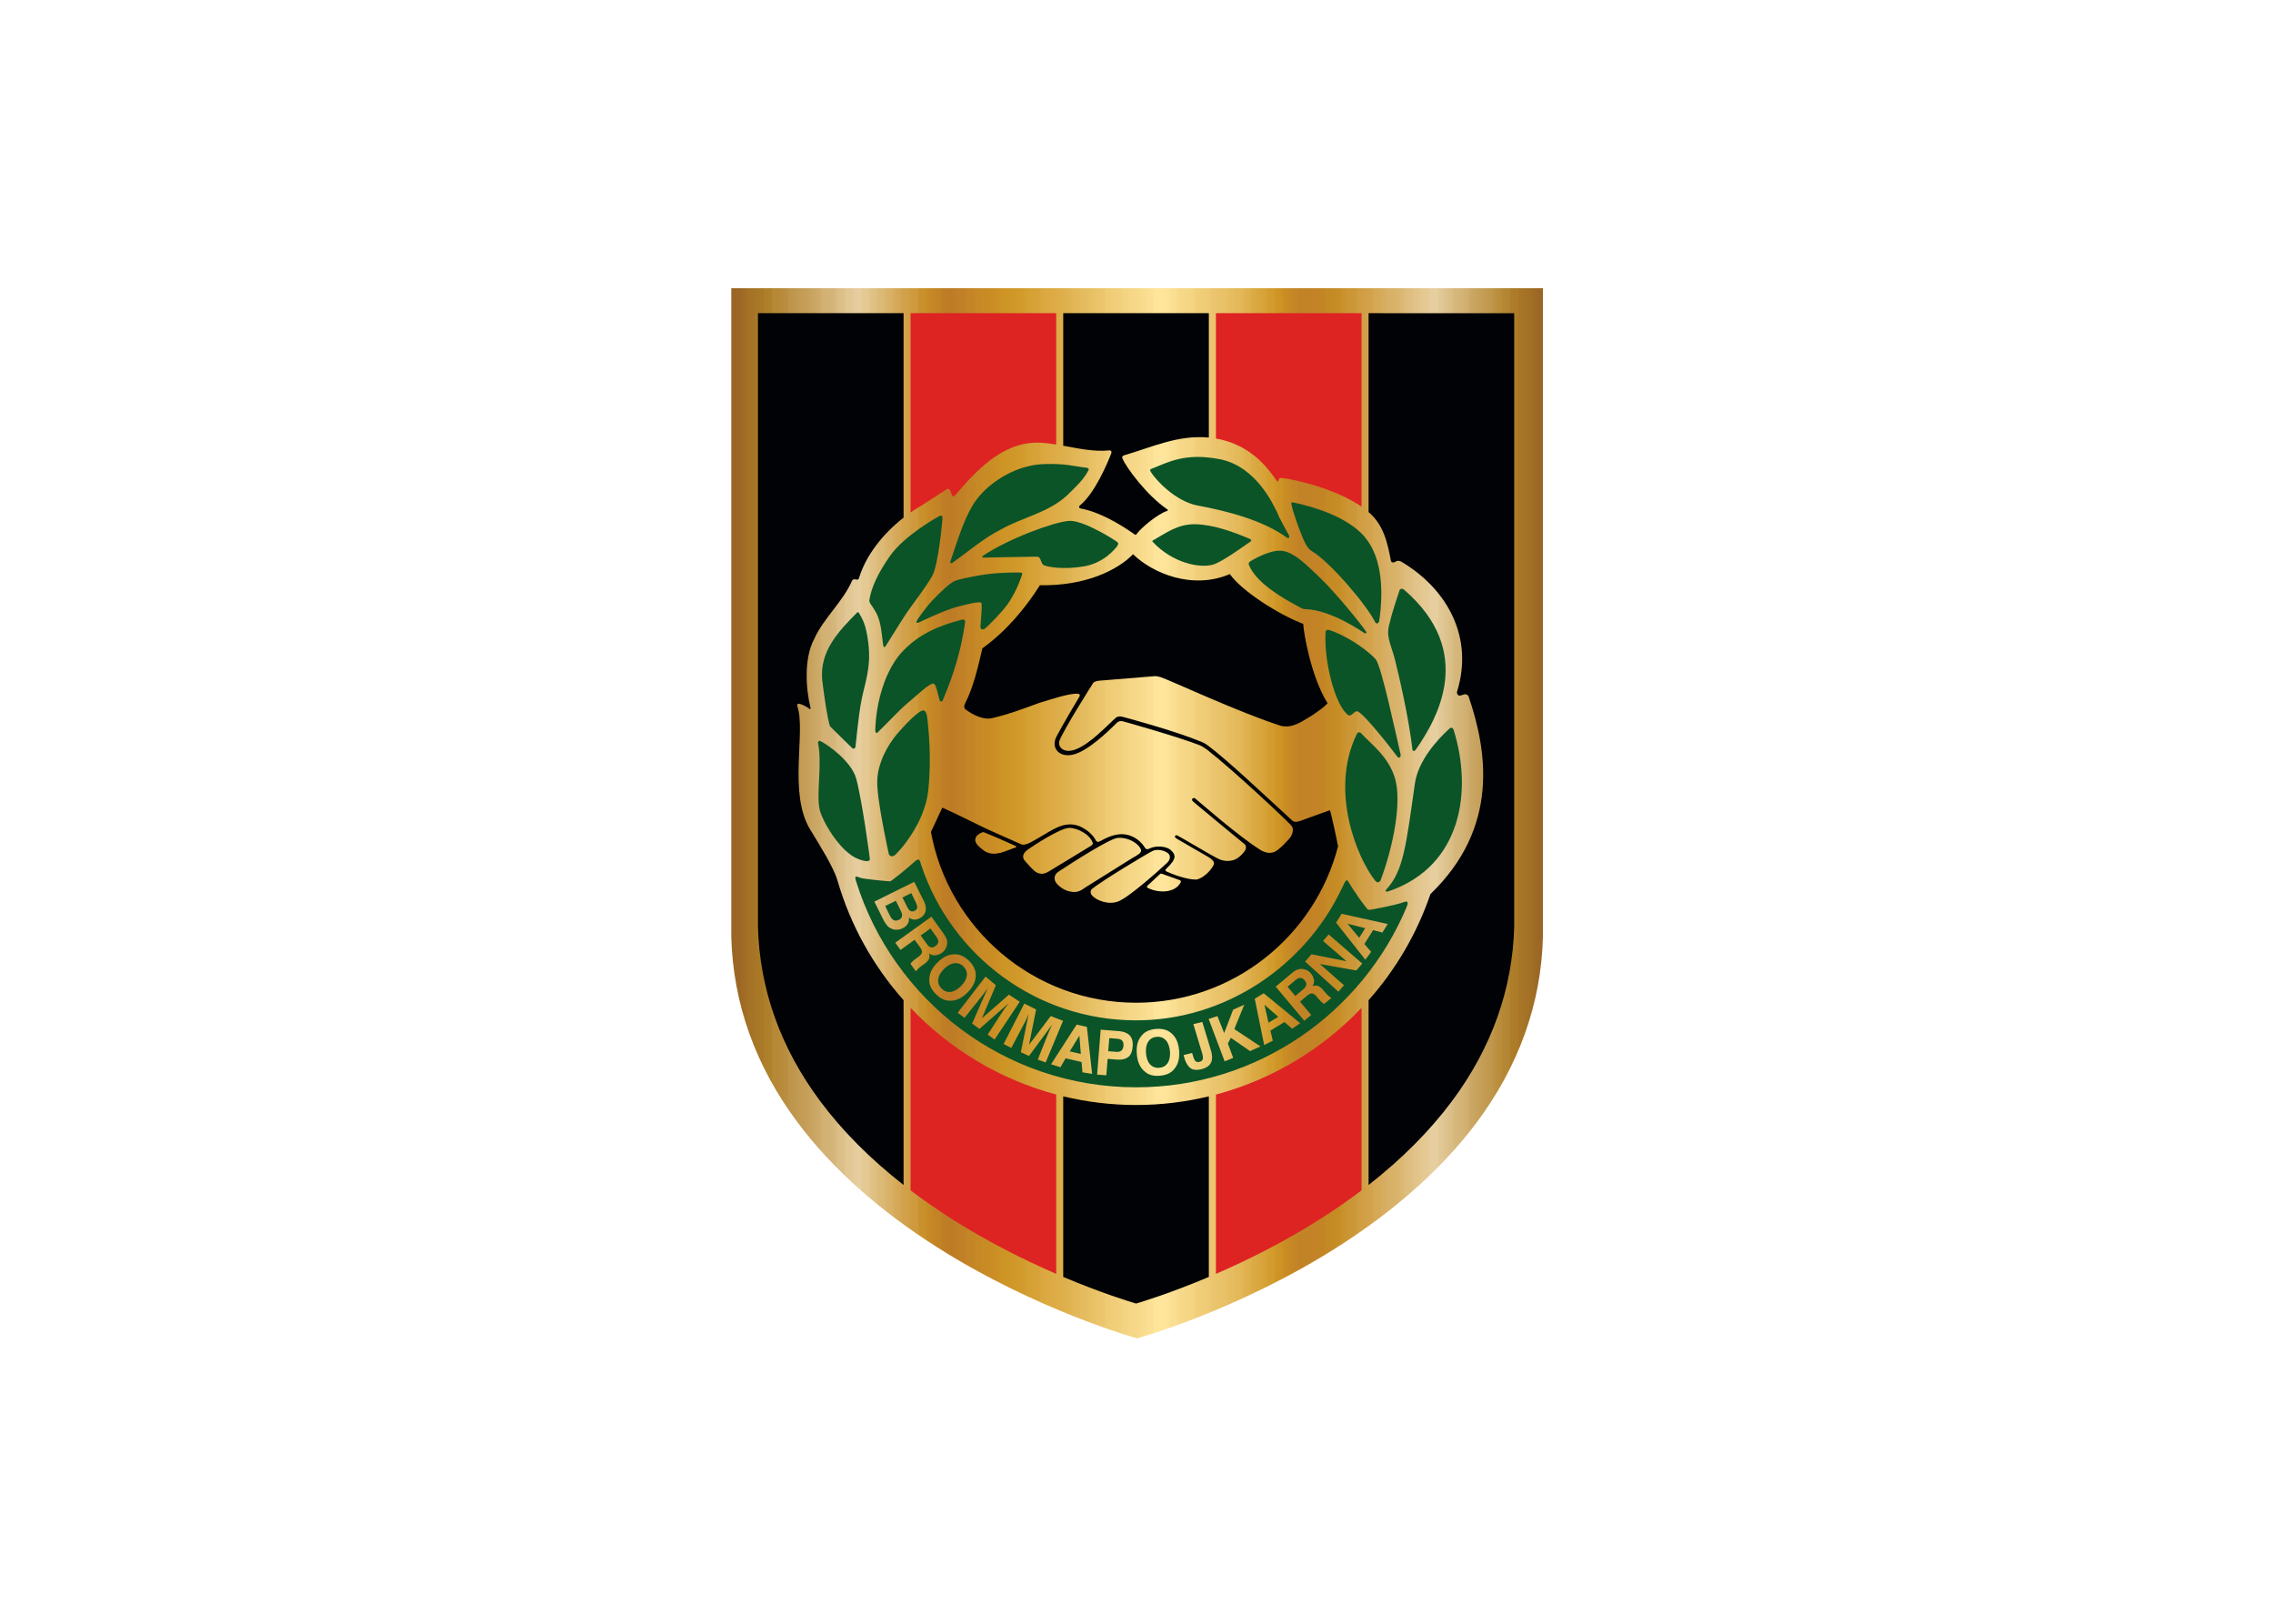 <svg clip-rule="evenodd" fill-rule="evenodd" stroke-linejoin="round" stroke-miterlimit="2" viewBox="0 0 560 400" xmlns="http://www.w3.org/2000/svg" xmlns:xlink="http://www.w3.org/1999/xlink"><linearGradient id="a" gradientUnits="userSpaceOnUse" x1="786.83" x2="898.209" y1="1715.99" y2="1715.99"><stop offset="0" stop-color="#986224"/><stop offset="0" stop-color="#9b6524"/><stop offset=".01" stop-color="#9c6725"/><stop offset=".02" stop-color="#a37026"/><stop offset=".02" stop-color="#a47226"/><stop offset=".03" stop-color="#a67526"/><stop offset=".03" stop-color="#a97727"/><stop offset=".04" stop-color="#aa7a27"/><stop offset=".04" stop-color="#ad7c27"/><stop offset=".04" stop-color="#ae7e2a"/><stop offset=".05" stop-color="#b0822d"/><stop offset=".05" stop-color="#b28431"/><stop offset=".05" stop-color="#b48835"/><stop offset=".06" stop-color="#b68a38"/><stop offset=".07" stop-color="#bb9041"/><stop offset=".07" stop-color="#bc9246"/><stop offset=".07" stop-color="#bd9449"/><stop offset=".08" stop-color="#bf974e"/><stop offset=".08" stop-color="#c29a52"/><stop offset=".09" stop-color="#c49d56"/><stop offset=".11" stop-color="#ceab6b"/><stop offset=".11" stop-color="#d1b071"/><stop offset=".12" stop-color="#d3b275"/><stop offset=".13" stop-color="#d6b87e"/><stop offset=".13" stop-color="#d9bb83"/><stop offset=".13" stop-color="#dbbd86"/><stop offset=".14" stop-color="#ddc08b"/><stop offset=".14" stop-color="#dfc48f"/><stop offset=".14" stop-color="#e1c693"/><stop offset=".15" stop-color="#e3c997"/><stop offset=".15" stop-color="#e5cb9c"/><stop offset=".16" stop-color="#e7cf9f"/><stop offset=".16" stop-color="#e5ca97"/><stop offset=".17" stop-color="#e4c891"/><stop offset=".17" stop-color="#e1c48b"/><stop offset=".18" stop-color="#debe7e"/><stop offset=".18" stop-color="#ddba79"/><stop offset=".19" stop-color="#dcb773"/><stop offset=".19" stop-color="#d9b46d"/><stop offset=".2" stop-color="#d8ae61"/><stop offset=".2" stop-color="#d7ab5d"/><stop offset=".21" stop-color="#d3a551"/><stop offset=".21" stop-color="#d2a24c"/><stop offset=".22" stop-color="#d19f45"/><stop offset=".22" stop-color="#cf9b40"/><stop offset=".23" stop-color="#ce993b"/><stop offset=".23" stop-color="#ca922f"/><stop offset=".24" stop-color="#c8902a"/><stop offset=".24" stop-color="#c68c25"/><stop offset=".25" stop-color="#c48625"/><stop offset=".25" stop-color="#c38426"/><stop offset=".26" stop-color="#c28126"/><stop offset=".26" stop-color="#bf7e26"/><stop offset=".27" stop-color="#bd7b26"/><stop offset=".28" stop-color="#c07e26"/><stop offset=".28" stop-color="#c08026"/><stop offset=".29" stop-color="#c28126"/><stop offset=".29" stop-color="#c48526"/><stop offset=".3" stop-color="#c48525"/><stop offset=".3" stop-color="#c68825"/><stop offset=".31" stop-color="#c78a25"/><stop offset=".31" stop-color="#c88b25"/><stop offset=".32" stop-color="#c98d25"/><stop offset=".32" stop-color="#c98d24"/><stop offset=".33" stop-color="#cc9024"/><stop offset=".33" stop-color="#cd9223"/><stop offset=".34" stop-color="#ce9626"/><stop offset=".35" stop-color="#d09729"/><stop offset=".35" stop-color="#d0992a"/><stop offset=".36" stop-color="#d29b2c"/><stop offset=".36" stop-color="#d29c2f"/><stop offset=".37" stop-color="#d6a236"/><stop offset=".38" stop-color="#d7a339"/><stop offset=".38" stop-color="#daa63f"/><stop offset=".39" stop-color="#dcaa41"/><stop offset=".39" stop-color="#dcaa43"/><stop offset=".4" stop-color="#dcab45"/><stop offset=".4" stop-color="#ddad48"/><stop offset=".41" stop-color="#ddae4a"/><stop offset=".41" stop-color="#deb04d"/><stop offset=".42" stop-color="#e1b453"/><stop offset=".42" stop-color="#e2b655"/><stop offset=".43" stop-color="#e3b95b"/><stop offset=".43" stop-color="#e5bb5f"/><stop offset=".44" stop-color="#e6bc61"/><stop offset=".44" stop-color="#e7bf63"/><stop offset=".45" stop-color="#eac368"/><stop offset=".45" stop-color="#ebc56c"/><stop offset=".46" stop-color="#ecc66e"/><stop offset=".46" stop-color="#eeca74"/><stop offset=".47" stop-color="#f0cd76"/><stop offset=".47" stop-color="#f0ce78"/><stop offset=".48" stop-color="#f1cf7b"/><stop offset=".48" stop-color="#f2d07c"/><stop offset=".48" stop-color="#f2d280"/><stop offset=".49" stop-color="#f4d686"/><stop offset=".5" stop-color="#f6d888"/><stop offset=".5" stop-color="#f7d98a"/><stop offset=".52" stop-color="#fce195"/><stop offset=".52" stop-color="#fee59b"/><stop offset=".53" stop-color="#fee59b"/><stop offset=".54" stop-color="#fde498"/><stop offset=".54" stop-color="#fce195"/><stop offset=".54" stop-color="#fbdf93"/><stop offset=".55" stop-color="#f9de90"/><stop offset=".55" stop-color="#f8db8d"/><stop offset=".55" stop-color="#f7d98a"/><stop offset=".56" stop-color="#f5d787"/><stop offset=".57" stop-color="#f3d482"/><stop offset=".57" stop-color="#f2d17d"/><stop offset=".58" stop-color="#f0cc77"/><stop offset=".59" stop-color="#efca74"/><stop offset=".59" stop-color="#edc972"/><stop offset=".59" stop-color="#ecc76f"/><stop offset=".6" stop-color="#e9c36a"/><stop offset=".61" stop-color="#e8c067"/><stop offset=".61" stop-color="#e8bf64"/><stop offset=".62" stop-color="#e4bb5e"/><stop offset=".62" stop-color="#e3b95a"/><stop offset=".63" stop-color="#e2b757"/><stop offset=".63" stop-color="#e2b654"/><stop offset=".63" stop-color="#e1b352"/><stop offset=".64" stop-color="#deaf4b"/><stop offset=".64" stop-color="#dcac48"/><stop offset=".66" stop-color="#d5a135"/><stop offset=".66" stop-color="#d49e30"/><stop offset=".67" stop-color="#d29b2b"/><stop offset=".67" stop-color="#d09727"/><stop offset=".68" stop-color="#cb9124"/><stop offset=".68" stop-color="#ca8e24"/><stop offset=".7" stop-color="#c28226"/><stop offset=".73" stop-color="#c38426"/><stop offset=".73" stop-color="#c48526"/><stop offset=".73" stop-color="#c48725"/><stop offset=".74" stop-color="#c58a25"/><stop offset=".75" stop-color="#c68d26"/><stop offset=".75" stop-color="#c88f28"/><stop offset=".76" stop-color="#cc9635"/><stop offset=".77" stop-color="#cc9739"/><stop offset=".77" stop-color="#ce9a3c"/><stop offset=".77" stop-color="#d09c41"/><stop offset=".78" stop-color="#d09e45"/><stop offset=".78" stop-color="#d1a048"/><stop offset=".79" stop-color="#d3a34c"/><stop offset=".79" stop-color="#d3a450"/><stop offset=".79" stop-color="#d5a754"/><stop offset=".8" stop-color="#d6a959"/><stop offset=".8" stop-color="#d7aa5c"/><stop offset=".81" stop-color="#d8b167"/><stop offset=".82" stop-color="#d9b36b"/><stop offset=".83" stop-color="#ddba78"/><stop offset=".83" stop-color="#debd7c"/><stop offset=".84" stop-color="#dfbf81"/><stop offset=".84" stop-color="#e1c389"/><stop offset=".85" stop-color="#e3c58d"/><stop offset=".85" stop-color="#e4c891"/><stop offset=".86" stop-color="#e5ca96"/><stop offset=".86" stop-color="#e5cb99"/><stop offset=".86" stop-color="#e6cd9d"/><stop offset=".87" stop-color="#e7cf9f"/><stop offset=".87" stop-color="#e4cb9b"/><stop offset=".89" stop-color="#d8bb82"/><stop offset=".89" stop-color="#d6b87c"/><stop offset=".9" stop-color="#d4b477"/><stop offset=".91" stop-color="#ceab6b"/><stop offset=".91" stop-color="#cba866"/><stop offset=".93" stop-color="#c29b52"/><stop offset=".94" stop-color="#bd9449"/><stop offset=".94" stop-color="#bc9243"/><stop offset=".95" stop-color="#b78b3a"/><stop offset=".95" stop-color="#b48835"/><stop offset=".96" stop-color="#b28431"/><stop offset=".96" stop-color="#ae812d"/><stop offset=".96" stop-color="#ad7d2a"/><stop offset=".97" stop-color="#ac7b27"/><stop offset=".97" stop-color="#a97727"/><stop offset=".98" stop-color="#a47226"/><stop offset=".99" stop-color="#a06c25"/><stop offset=".99" stop-color="#9d6925"/><stop offset="1" stop-color="#9b6624"/><stop offset="1" stop-color="#986224"/></linearGradient><clipPath id="b"><path clip-rule="evenodd" d="m786.825 1643.94v89c.243 9.17 3.321 17.78 9.179 25.58 4.662 6.22 11.095 11.96 19.101 17.04 13.608 8.64 27.272 12.45 27.405 12.48h.023c.132-.03 13.796-3.84 27.405-12.48 8.005-5.08 14.428-10.82 19.1-17.04 5.847-7.8 8.936-16.41 9.169-25.58v-89z"/></clipPath><g transform="matrix(.958 0 0 .958 -37.336 -344.487)"><g clip-path="url(#b)" transform="matrix(1.874 0 0 1.874 -1247.47 -2647.05)"><path d="m786.825 1643.94h111.382v144.102h-111.382z" fill="url(#a)" fill-rule="nonzero"/></g><g fill-rule="nonzero"><path d="m351.678 641.058v46.1c8.092-3.507 17.677-8.258 27.241-14.378 3.589-2.282 6.992-4.668 10.207-7.095v-46.93c-10.041 10.581-22.946 18.423-37.448 22.303" fill="#de2323"/><path d="m367.529 483.402c.27.121.249-.995.83-.933 4.045.435 14.232 2.884 20.767 7.407v-49.752h-37.448v32.241c.81.121 1.639.312 2.469.56 9.087 2.614 12.718 10.187 13.382 10.477" fill="#de2323"/><path d="m312.404 641.514v46.432c9.689 4.087 16.909 6.307 18.735 6.846 1.826-.539 9.046-2.759 18.714-6.846v-46.432c-5.996 1.432-12.262 2.22-18.714 2.22s-12.718-.789-18.735-2.22" fill="#000205"/><path d="m324.23 475.415c.643-.06.643.435.519.789-1.017 2.572-4.149 10.124-8.029 13.34-.477.414-.123.747.146.789 4.751.872 10 3.921 13.88 6.66.228.15.352.165.456.014 1.369-1.888 5.705-5.374 7.946-6.037.228-.076.228-.291-.042-.457-5.249-3.547-10.706-10.954-11.494-13.112-.186-.456.249-.706.643-.789 6.784-1.97 13.714-5.269 21.598-4.502v-31.991h-37.449v34.087c3.942.726 7.967 1.597 11.826 1.203" fill="#000205"/><path d="m390.931 440.124v51.141c3.922 3.32 4.876 7.967 5.789 12.698.29.373.622.29.975.15.332-.15.768-.643 1.888.045 12.054 7.303 18.278 19.71 14.149 33.133-.27.851.394 1.245.706 1.183.373-.06.747-.248 1.12-.331.436-.075.83-.014 1.12.581 4.689 13.818 8.05 33.548-9.834 50.768-3.464 10.166-8.921 19.419-15.913 27.303v47.51c8.59-6.722 15.789-13.963 21.494-21.618 10.166-13.693 15.54-28.776 15.955-44.793v-157.759z" fill="#000205"/><path d="m247.322 572.884c-5.644-9.295-1.142-24.834-3.216-31.452-.311-1.017.104-.996.996-.707.892.312 1.742.934 2.012 1.121.291.207.373.06.291-.27-1.204-4.959-1.722-12.614.954-17.676 2.386-5.332 7.448-9.648 9.73-14.98.581-.954 1.536.374 1.826-.767 1.784-5.851 6.224-11.39 11.432-15.457v-52.572h-37.449v157.717c.415 16.059 5.768 31.142 15.955 44.834 5.684 7.656 12.884 14.897 21.494 21.619v-47.511c-7.781-8.776-13.673-19.253-17.013-30.83-1.058-3.526-4.73-9.294-7.012-13.07" fill="#000205"/><path d="m273.151 618.755v46.93c3.216 2.427 6.619 4.792 10.187 7.095 9.585 6.12 19.17 10.871 27.261 14.378v-46.121c-14.502-3.859-27.406-11.701-37.448-22.282" fill="#de2323"/><path d="m282.55 485.332c1.431-.374.747 3.34 2.386 1.245 6.016-7.075 12.966-14.046 22.614-13.071 1.016.091 2.033.229 3.049.395v-33.776h-37.448v51.224c.955-.643 1.909-1.266 2.884-1.805z" fill="#de2323"/><path d="m301.865 507.199c-.851 2.676-2.22 5.602-3.838 7.863-1.639 2.241-5.332 5.934-5.851 6.224-.539.291-1.058.151-1.058-.539 0-.664.581-5.975.187-6.182-.643-.331-3.402.311-6.431 1.141-3.216.872-9.523 3.921-9.731 4.004-.228.075-.56.075-.477-.29.083-.374 2.448-3.777 4.294-5.644 1.847-1.888 4.316-4.315 5.623-4.834 1.286-.518 6.162-1.432 7.946-1.66 4.253-.56 8.527-.498 8.963-.456.435.045.373.374.373.374m87.075 40.871c2.468 2.739 7.137 5.996 8.796 11.701 1.764 6.058-.414 17.345-3.672 26.058-.29.768-.975.809-1.431.229-4.44-5.56-11.909-22.925-4.731-37.718.229-.498.664-.56 1.038-.269m23.9-.685c4.813 15.456 2.137 34.855-16.639 41.348-1.079.374-.996-.165-.664-.477 4.316-4.668 5.021-10.996 7.303-27.178.83-5.872 5.788-11.308 8.817-14.067.54-.477.955-.394 1.183.374m-12.759-36.142c18.319 15.851 8.693 32.926 3.029 41.059-.54.767-.892.248-.892.06-.851-7.677-3.444-19.046-4.523-23.237-1.1-4.17-2.386-5.933-1.349-9.274.768-3.423 2.262-7.448 2.469-8.236.208-.789.83-.726 1.266-.374m-7.324 17.884c1.494 1.66 5.353 20.062 6.411 24.44.104.954-.519 1.016-.851.581-1.41-1.909-8.278-10.747-10.166-11.618-.83-.395-1.494 1.431-2.448.954-3.382-2.469-6.307-13.962-5.83-21.39 0-.477.581-.664.955-.477 3.402.976 9.253 4.502 11.929 7.51m-14.129-20.788c3.569 3.423 9.98 11.183 11.639 13.631.374.581-.269.498-.373.435-.478-.312-8.402-5.851-14.958-6.162-.477.014-.851-.06-1.328-.312-5.208-2.718-11.556-6.514-13.423-11.037-.166-.435-.062-.726.332-.955.394-.228 4.543-2.8 7.655-2.738 3.527.06 7.22 4.087 10.457 7.137m10.311-11.743c5.456 5.228 5.933 14.419 4.73 22.635-.125.808-.83.768-.975.456-2.116-4.357-11.618-15.581-16.369-18.382-.685-.394-1.245-1.12-1.785-2.22-.995-2.033-3.049-7.676-3.444-9.834-.061-.352-.019-.56.374-.477 5.871 1.224 13.091 3.631 17.469 7.822m-21.37-4.917c.312 1.016 2.594 4.937 2.884 5.56.27.622-.123.872-.477.622-6.182-4.44-15.021-6.805-23.236-8.32-5.54-1.162-10.477-6.431-11.805-8.589-.374-.602-.104-.706.228-.83 4.067-1.577 8.527-4.232 17.594-2.427 9.294 1.846 13.755 11.784 14.813 13.983m-7.075 6.536c.373.207.373.414 0 .685-1.846 1.285-7.303 5.228-9.585 5.892-3.382.954-10.332-.353-15.519-5.892-.146-.166 0-.291 0-.291 3.424-1.909 6.37-4.274 10.975-4.212 4.586.091 9.648 1.909 14.129 3.818m-34.191.768c.374.352.229.664-.062 1.099-.394.519-3.298 4.274-8.485 5.145-3.942.664-7.759.539-10.249-.229-1.058-.56-.685-2.282-1.909-2.261-4.17.045-9.357.165-13.838.248-.207-.075-.207-.373 0-.477 6.743-4.502 18.278-8.672 22.054-8.963 3.755-.311 12.116 5.083 12.49 5.436m-7.718-19.087c.083.105.477.187.373.477-1.245 2.573-3.423 4.481-5.539 6.577-4.959 4.585-11.556 5.643-17.179 8.879-4.398 2.2-8.402 5.727-12.51 8.61-.291 0-.373-.207-.373-.394 1.991-5.85 3.9-12.344 6.95-16.245 3.548-4.564 10.332-8.651 17.012-8.859 5.975-.207 7.635.56 11.266.955m-37.241 13.008c-.021.602-.996 11.847-2.655 14.813-1.66 2.988-5.249 7.532-6.598 9.544-1.369 2.033-5.311 8.486-5.477 8.652-.187.15-.456-.015-.478-.187-.186-.976-.394-4.046-.912-6.1-.498-2.012-1.391-3.361-2.469-4.875-.104-.166-.249-.622-.208-.81.478-3.257 2.199-6.93 5.27-11.328 3.651-5.249 11.992-9.896 12.448-10.145.954-.581 1.1-.151 1.079.435m5.83 26.514c0 .478-.789 5.042-1.266 6.868-1.245 5.062-2.552 8.796-4.564 13.568-.187.091-.374.187-.581.091-.664-1.515-.934-4.565-1.805-4.565-1.079-.014-4.212 3.05-6.494 4.938-2.261 1.888-4.481 4.419-7.925 7.759-.291.076-.477-.29-.477-.581.187-7.634 2.697-15.975 7.22-20.601 4.523-4.627 9.606-6.494 15.02-7.946.394-.106.872 0 .872.477m-27.407-2.386c.851 1.535 1.95 2.905 2.531 8.05.727 6.328-.913 10.124-1.763 14.481-.789 4.004-1.473 11.349-1.556 11.992s-.623.623-.83.415c-.228-.187-4.378-4.294-5.726-5.622-.602-1.618-1.535-7.843-2.013-11.95-.664-7.345 4.191-12.49 9.067-17.366zm-9.834 33.112c2.013.976 7.946 5.187 9.212 9.627 1.39 4.854 3.527 20.207 3.527 20.726s-.664.871-2.946 0c-4.814-1.805-9.502-10.145-10.021-12.988-.788-4.17.726-11.452-.353-16.805-.082-.352.229-.747.581-.56m27.635-4.813c.145 1.639 1.058 9.46.083 17.842s-7.759 15.851-8.734 16.432c-.706.435-1.328-.015-1.411-.603-.104-.581-3.154-14.149-2.925-18.859.228-4.709 2.821-9.502 6.348-13.236 1.535-1.722 4.046-4.191 5.166-4.585 1.12-.373 1.328 1.349 1.473 3.008m113.278 48.216c-.415-.166-3.589-4.647-4.876-6.826-.414-.685-.58-1.286-1.244-.105-.187.352-.602 1.285-.789 1.639-9.357 19.626-29.668 33.713-52.801 33.713-25.622 0-47.427-16.639-55.166-39.688-.477-1.411-.477-2.344-1.887-1.038-1.536 1.453-5.83 4.876-6.1 4.959-.249.105-6.888-.602-7.573-.83-1.431-.519-1.742-.664-1.286.809 9.564 30.684 38.237 53.008 72.012 53.008 31.266 0 58.154-19.149 69.565-46.328.933-2.199-.664-1.285-1.452-1.037-1.494.477-7.988 1.867-8.403 1.722m-8.278 3.299 1.432-2.282 11.846 2.634-1.369 2.2-2.386-.622-2.241 3.568 1.743 2.013-1.494 2.033zm5.954 3.9 1.536-2.469-4.565-1.162zm-13.9 6.12 1.618-1.888 9.004 1.785-6.037-5.208 1.452-1.68 8.652 7.489-1.535 1.785-9.357-1.66 6.182 5.456-1.431 1.66zm-1.805 1.992c.436-.12.871-.165 1.328-.06.373.06.726.187 1.058.352.332.187.643.457.933.809.353.415.602.912.727 1.493.125.56.019 1.141-.332 1.702.56-.166 1.037-.166 1.452-.015.415.166.871.56 1.39 1.163l.498.602c.332.394.56.622.726.768.166.15.747.56.747.56l-1.805 1.493c-.229-.09-.395-.208-.519-.311-.249-.208-.498-.435-.706-.685l-.705-.809c-.456-.56-.871-.851-1.224-.872-.332-.014-.768.166-1.286.603l-1.805 1.514 2.883 3.423-1.784 1.493-7.344-8.776 4.191-3.506c.601-.498 1.141-.808 1.576-.933m-2.718 4.46 1.992 2.386 1.971-1.68c.394-.312.643-.622.768-.872.207-.456.104-.933-.311-1.432-.436-.539-.913-.746-1.411-.642-.27.045-.602.228-.975.539zm-8.443 3.092 2.302-1.411 9.399 7.697-2.075 1.432-1.992-1.722-3.61 2.199.623 2.593-2.22 1.12zm3.547 6.162 2.511-1.515-3.569-3.112zm-15.394-.955 2.241-.747 1.742 4.357 2.303-5.996 2.863-1.286-2.551 6.266 6.742 4.461-2.697 1.203-4.938-3.424-.767 1.473 1.369 3.693-2.199.892zm-8.921 12.946c-.788.955-1.992 1.493-3.61 1.639-1.618.151-2.905-.187-3.838-1.016-1.245-.976-1.95-2.49-2.116-4.523-.187-2.095.249-3.693 1.327-4.855.768-.954 1.971-1.493 3.61-1.639 1.619-.12 2.884.208 3.839 1.016 1.224.955 1.929 2.469 2.116 4.544.166 2.033-.27 3.652-1.328 4.834m-1.618-1.618c.477-.747.684-1.743.581-3.008-.125-1.286-.477-2.241-1.079-2.884-.623-.643-1.39-.934-2.345-.851-.933.075-1.659.497-2.157 1.245-.498.726-.685 1.743-.581 3.009.103 1.266.477 2.24 1.079 2.863.622.643 1.41.933 2.344.85.954-.09 1.66-.498 2.158-1.224m-10.229-1.493c-.705.498-1.659.706-2.883.602l-2.345-.187-.332 4.233-2.365-.187.913-11.556 4.855.394c1.12.106 1.991.456 2.614 1.099.601.643.871 1.598.767 2.822-.104 1.349-.518 2.282-1.224 2.78m-1.493-4.274c-.27-.269-.664-.435-1.204-.477l-2.095-.166-.291 3.361 2.116.166c.519.045.955-.06 1.266-.312.311-.248.498-.664.56-1.266.042-.581-.083-1.016-.353-1.307m-11.701-4.128 2.635.602 1.349 12.074-2.49-.394-.228-2.656-4.108-.954-1.307 2.303-2.428-.768zm-1.763 6.887 2.842.664-.373-4.709zm-4.897-9.066 3.175 1.203-4.482 10.726-2.033-.747 2.926-7.302c.103-.208.228-.499.394-.851.166-.373.29-.643.394-.851l-5.955 8.071-2.116-.955 2.013-9.834c-.083.187-.208.478-.374.851-.146.352-.27.643-.373.851l-3.714 7.033-1.971-1.016 5.311-10.394 3.05 1.514-1.826 9.066zm-10.746-5.518 2.78 1.825-6.473 9.73-1.785-1.285 4.274-6.556c.146-.187.332-.435.561-.747.248-.333.435-.581.56-.747l-7.511 6.598-1.888-1.369 4.025-9.128c-.125.165-.311.435-.539.746-.229.333-.415.603-.54.768l-4.875 6.121-1.784-1.286 7.178-9.316 2.656 2.22-3.59 8.507zm-15.166 1.576c-1.245.014-2.428-.539-3.59-1.68-1.161-1.141-1.742-2.345-1.722-3.569-.061-1.597.623-3.112 2.075-4.564 1.473-1.493 2.988-2.199 4.544-2.137 1.224-.014 2.427.539 3.589 1.681 1.162 1.141 1.722 2.344 1.722 3.568.083 1.556-.622 3.091-2.096 4.564-1.431 1.453-2.946 2.158-4.522 2.137m.165-2.282c.893-.105 1.785-.622 2.677-1.514.892-.913 1.39-1.805 1.494-2.698.082-.871-.208-1.659-.872-2.323s-1.452-.934-2.344-.83c-.872.091-1.764.581-2.677 1.494-.892.912-1.39 1.805-1.473 2.697-.082.893.208 1.66.872 2.324.664.663 1.452.954 2.323.85m-.933-13.257c.104.435.083.893-.042 1.328-.083.373-.229.706-.436 1.037-.207.312-.498.602-.85.872-.457.311-.976.519-1.556.602-.581.09-1.142-.06-1.681-.456.125.56.104 1.037-.083 1.453-.187.394-.622.829-1.265 1.306l-.623.436c-.435.311-.705.538-.83.685-.207.207-.664.685-.664.685l-1.369-1.93c.166-.187.291-.352.415-.477.228-.229.477-.435.747-.643l.85-.622c.581-.435.892-.829.955-1.162.061-.352-.104-.789-.498-1.328l-1.369-1.929-3.652 2.614-1.348-1.868 9.294-6.68 3.195 4.44c.436.643.706 1.183.81 1.639m-4.254-3.05-2.51 1.805 1.515 2.095c.29.436.56.707.809.83.435.248.933.187 1.452-.187.581-.414.83-.872.747-1.368-.021-.27-.187-.603-.477-1.017zm-1.473-3.838c-.29.519-.747.933-1.348 1.245-.623.291-1.203.394-1.722.27-.311-.06-.623-.229-.975-.478.061.603-.042 1.163-.332 1.618-.27.478-.706.851-1.307 1.142-.602.29-1.224.415-1.847.352-.435-.014-.809-.151-1.182-.333-.415-.187-.768-.498-1.079-.893-.311-.394-.602-.871-.872-1.389l-2.282-4.606 10.249-5.083 2.469 4.938c.602 1.266.664 2.323.228 3.216m-7.427-3.278-2.739 1.349 1.245 2.531c.229.435.456.747.706.954.456.333.996.353 1.618.045.539-.269.788-.664.768-1.203 0-.311-.104-.685-.332-1.12zm3.963-1.971-2.262 1.12 1.245 2.489c.208.457.477.768.788.955.312.208.664.187 1.1-.014.477-.229.705-.581.685-1.016-.062-.374-.208-.809-.436-1.286zm72.24 41.099.062.249c.229.871.456 1.452.705 1.763.25.291.623.395 1.141.27.498-.121.789-.395.851-.81.062-.27 0-.643-.125-1.203l-2.324-7.677 2.303-.56 2.324 7.656c.229.954.249 1.722.083 2.365-.311 1.059-1.183 1.764-2.594 2.116-1.39.333-2.427.187-3.091-.456s-1.162-1.618-1.473-2.925l-.062-.248z" fill="#0a5428"/></g><path d="m342.57 586.577c-1.514 2.718-5.663 2.697-8.402 1.349-.229-.121-.373-.291-.062-.622.353-.352 2.946-2.718 3.133-2.905.187-.165.353-.187.56-.12 1.017.352 4.067 1.453 4.647 1.66.229.09.291.415.125.642m4.025-.808c-2.718 0-6.514-1.577-7.51-2.033-.291-.151-.581-.332-.249-.685.353-.374 1.722-1.598 2.033-2.531.394-.768.083-1.598-.933-2.449-.996-.829-3.61-1.162-5.353-.29-.539.269-.809.248-1.1-.121-.684-1.099-1.805-2.406-3.713-3.132-2.739-1.038-5.312-.045-7.614 1.224-.623.352-.955.477-1.328 0-.872-1.722-2.677-3.05-4.295-3.734-3.921-1.515-7.116 1.162-10.228 2.884-1.369.746-3.506 2.282-4.668 1.805-1.162-.478-8.984-4.005-8.984-4.005-3.817-1.825-7.531-3.734-11.348-5.435-.539 1.141-2.469 5.27-2.925 6.265 4.585 24.938 26.493 43.901 52.759 43.901 24.958 0 45.996-17.137 51.95-40.249 0 0-1.743-8.506-2.116-9.253 0 0-6.846 2.448-7.407 2.676-.954.333-1.784.56-2.489-.229-7.137-6.535-16.556-15.435-21.432-19.066-.456-.333-1.099-.726-1.556-.912-7.095-2.946-19.502-6.245-20.207-6.432-.789-.25-1.494-.208-1.95.187-1.909 1.639-6.411 6.618-10.27 8.112-3.257 1.266-4.813-.747-4.191-2.303 1.286-3.174 8.008-13.755 8.589-14.689.311-.477 1.079-.581 1.494-.643.435-.045 13.942-1.141 14.44-1.181.518-.015 1.245.207 1.535.29 2.593.872 20.27 9.129 30.934 12.511 3.153.664 5.539-1.328 8.029-2.76 1.327-.954 2.718-1.805 3.9-3.07-4.253-6.722-6.203-18.278-6.265-20.394-6.245-2.386-15.747-8.382-18.88-12.822-9.689 4.149-19.959-.291-24.896-5.104-3.901 4.046-12.241 8.216-23.942 7.967-3.714 5.913-8.88 12.033-14.793 16.224-1.058 4.502-2.261 9.876-4.357 13.983-.394.789-.497 1.369.125 1.805.581.435 3.465 2.552 6.328 2.262 4.295-.955 8.403-2.49 12.51-4.004 3.154-.955 7.76-2.511 9.897-2.365.56.045.643.373.435.767 0 0-3.9 6.494-5.85 10.166-1.805 3.403 1.286 6.121 5.518 4.295 4.253-1.805 9.502-7.344 10.021-7.801.54-.477 1.1-.435 1.577-.312.435.106 14.502 4.067 19.813 6.183.519.208 1.598.976 1.784 1.099 7.054 5.519 21.038 18.693 21.681 19.544.664.85.29 1.991-.104 2.717s-3.257 3.714-4.336 4.046c-1.204.394-2.013.229-3.258-.352-6.016-3.714-16.39-12.905-16.991-13.361-.602-.478-1.245.165-.602.746.622.56 12.739 10.561 13.174 10.892.602.415.457 1.246.146 1.743-.311.52-1.535 1.971-2.925 2.407-.913.27-2.303.394-3.734-.248-1.453-.622-9.959-5.747-10.685-6.059-.664-.311-.892.395-.332.726.56.352 9.004 5.187 8.402 4.876h-.019c.332.187 1.556.954 1.327 1.742-.311 1.038-2.448 3.61-4.564 3.984m-8.071-3.776c-.643.602-9.045 8.278-12.012 9.398-2.428.934-5.498-.208-6.681-1.514-.539-.603-.435-1.349-.103-1.639 2.095-1.847 14.211-9.15 15.601-9.814 1.639-.789 4.212.151 4.461 1.224.249 1.08-.623 1.764-1.266 2.345m-6.162-4.004c.415 1.037-1.327 1.659-2.468 2.406l-11.93 7.469c-1.535 1.163-2.489 1.286-4.128.893-1.639-.373-3.361-1.909-3.569-2.78-.207-.872-.042-1.618 1.017-2.324 4.025-2.655 13.07-8.402 15.103-8.61 2.552-.229 5.27 1.266 5.975 2.946m-12.365-1.618c.104.333-.228.518-.601.789-.394.269-9.378 5.705-10.643 6.473-1.266.768-2.096.768-3.029.373-.934-.394-2.283-2.074-3.154-3.029-.851-.954-.56-1.992.685-2.904 1.41-1.017 8.444-5.602 10.684-5.602 2.179.014 5.395 1.701 6.058 3.9m-19.709.809v.29c-2.573.768-5.249 2.573-8.008 1.038-.851-.664-2.2-1.515-2.49-2.677-.083-.664.187-1.141.581-1.514.477-.374.954-.664 1.514-.768 2.884 1.141 5.643 2.386 8.403 3.631" fill="#000205"/></g></svg>